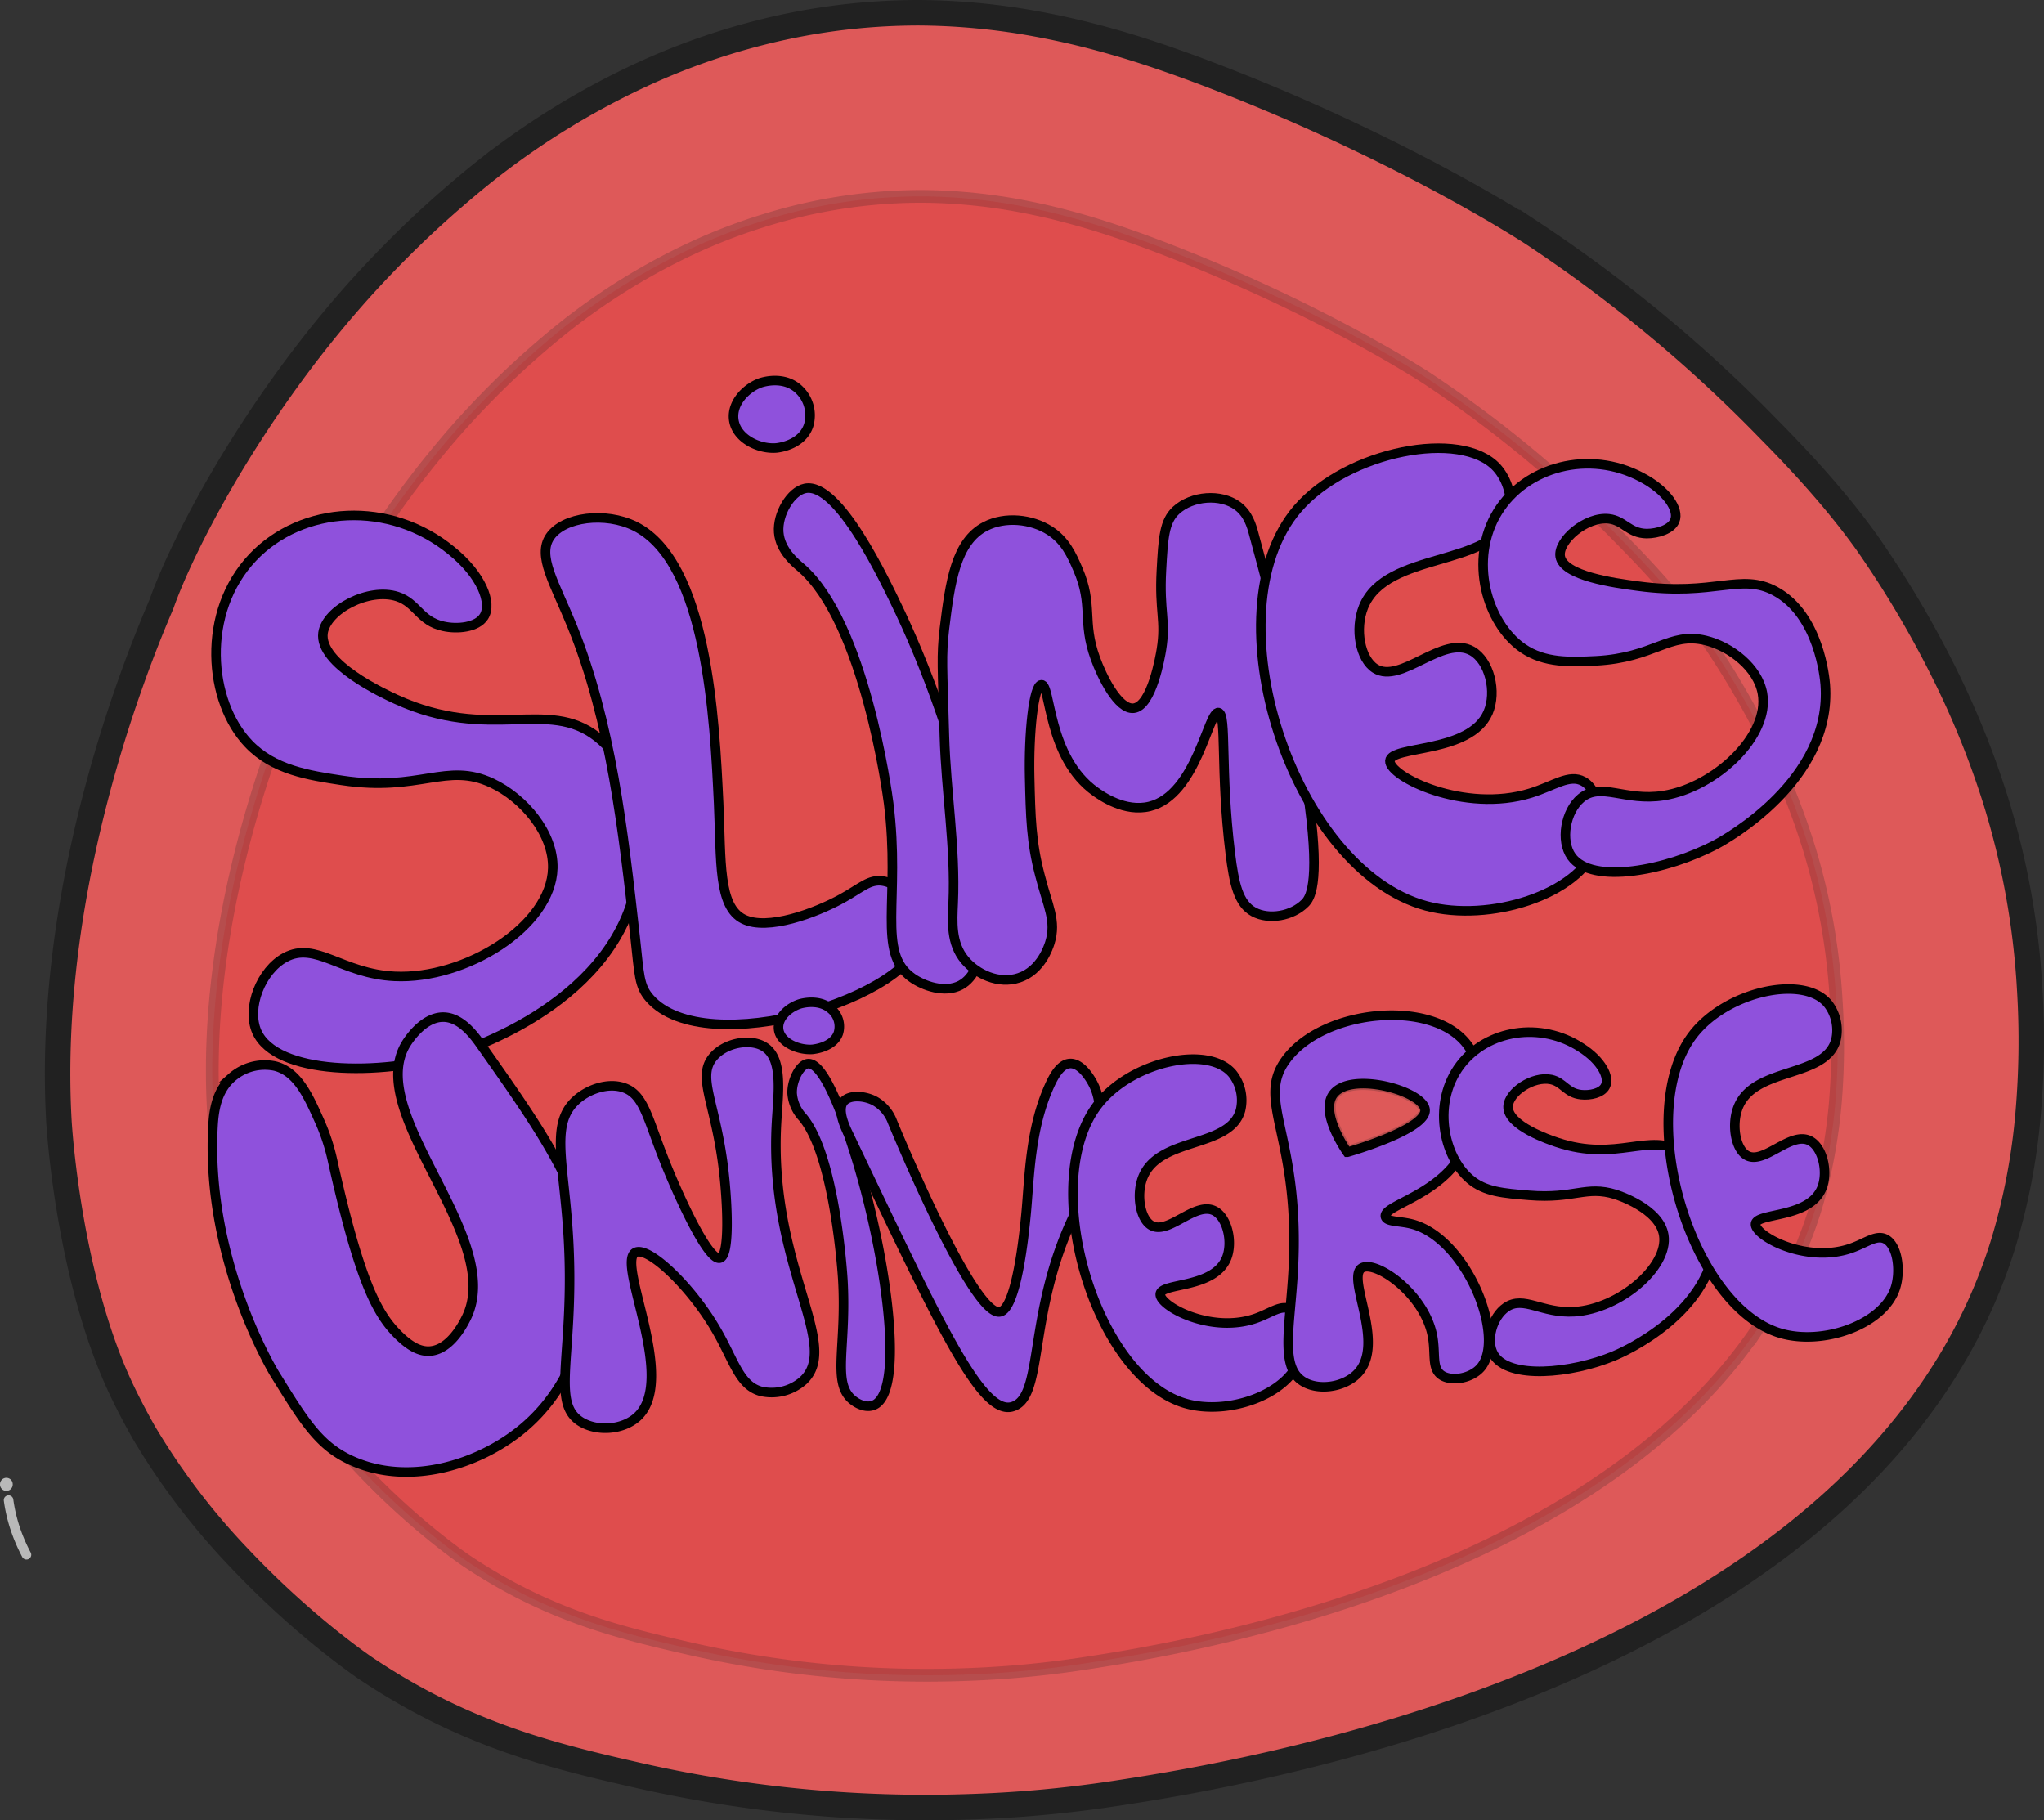 <svg xmlns="http://www.w3.org/2000/svg" viewBox="0 0 641.78 571.53"><rect x="0" y="0" width="641.78" height="571.53" fill="#333333" stroke="none"/><defs><style>.cls-1,.cls-2{fill:none;stroke:#f2f2f2;stroke-linecap:round;stroke-linejoin:round;opacity:0.7;}.cls-1,.cls-5{stroke-width:3px;}.cls-2,.cls-4{stroke-width:4px;}.cls-3{fill:#de5959;stroke-width:8px;}.cls-3,.cls-4{stroke:#212121;}.cls-3,.cls-4,.cls-5{stroke-miterlimit:10;}.cls-4{fill:#e01d1d;opacity:0.21;}.cls-5{fill:#8f51dc;stroke:#000;}</style></defs><g id="Camada_3" data-name="Camada 3"><path class="cls-1" d="M734.4,725a49.48,49.48,0,0,0,1.83,8.16,54.25,54.25,0,0,0,3.79,9" transform="translate(-731.71 -254)"/><path class="cls-2" d="M733.71,720v.1" transform="translate(-731.71 -254)"/><path class="cls-3" d="M1368.52,603.62a199.93,199.93,0,0,1-7.74,40.58q-2.13,6.93-4.81,13.5C1305.26,783,1116.06,811.88,1082.13,817.07a385.44,385.44,0,0,1-44.92,4.19,407.38,407.38,0,0,1-104.71-9.73c-26.89-6.12-54.66-12.71-86-33.75,0,0-4.83-3.25-12.24-9.22a280.78,280.78,0,0,1-27.55-25.5,217.91,217.91,0,0,1-29.88-39.37S773,697,769.7,690C753.26,655,750.34,608.32,750.21,606c-4.12-73.3,23.71-142.6,32.19-162.31h0c6.3-17.93,27.14-58.92,60.12-96.41,9.68-11,18.88-19.76,21.27-22,3.42-3.24,9.49-8.78,17.86-15.66l.49-.39a244.56,244.56,0,0,1,54.11-33.17,216,216,0,0,1,23.17-8.71c8.31-2.58,15-4.1,18.22-4.8a202,202,0,0,1,42.72-4.55,210.57,210.57,0,0,1,28.61,2.16c2.27.32,11.33,1.66,22.84,4.5.86.21,4.41,1.09,9.07,2.41,6.56,1.86,13,3.95,19.35,6.2,0,0,3.71,1.3,7.38,2.67,63.16,23.6,105.24,51.28,105.24,51.28a447.14,447.14,0,0,1,74.57,61.89c16.71,16.9,25.4,28.25,30.33,35.08a320.1,320.1,0,0,1,27.44,47.41,274.34,274.34,0,0,1,13.11,33.72A245.89,245.89,0,0,1,1369,564.5,265.43,265.43,0,0,1,1368.52,603.62Z" transform="translate(-731.71 -254)"/><path class="cls-4" d="M1308.24,568.21a202.62,202.62,0,0,0-8.79-48.76,226.38,226.38,0,0,0-10.8-27.78,263.6,263.6,0,0,0-22.59-39.06c-4.06-5.63-11.22-15-25-28.9a368.58,368.58,0,0,0-61.41-51S1145,349.91,1093,330.46c-3-1.13-6.07-2.2-6.07-2.2-5.23-1.85-10.54-3.57-15.94-5.11-3.84-1.09-6.77-1.81-7.47-2-9.48-2.34-16.94-3.44-18.81-3.71a172.4,172.4,0,0,0-23.56-1.78A166,166,0,0,0,986,319.43c-2.69.58-8.16,1.83-15,4a178.21,178.21,0,0,0-19.08,7.17,201.73,201.73,0,0,0-44.57,27.33l-.4.32c-6.89,5.67-11.88,10.23-14.71,12.91-2,1.86-9.54,9.07-17.51,18.14a303.28,303.28,0,0,0-33,45.76c-8.33,14.16-13.92,26.3-16.52,33.68-7,16.24-29.9,73.33-26.5,133.73.1,1.88,2.51,40.37,16.05,69.15,2.73,5.81,5.88,11.31,5.88,11.31a179.66,179.66,0,0,0,24.6,32.44,231.44,231.44,0,0,0,22.7,21c6.1,4.92,10.07,7.59,10.07,7.59,25.81,17.34,48.67,22.77,70.82,27.81a334.77,334.77,0,0,0,86.23,8,316,316,0,0,0,37-3.46c25.55-3.9,158-24.15,212.43-106.49a140.32,140.32,0,0,0,12.42-23.2c.23-.53.45-1.07.67-1.61q2.21-5.4,4-11.12.84-2.75,1.56-5.47.85-3.21,1.53-6.37a173,173,0,0,0,3.28-21.6A217.72,217.72,0,0,0,1308.24,568.21Zm-158.08,29.61c5.13-7.77,28.41-1.39,29,4.6s-22.51,12.82-24.39,13.35C1154.41,615.28,1146.27,603.7,1150.16,597.82Z" transform="translate(-731.71 -254)"/></g><g id="Camada_2" data-name="Camada 2"><path class="cls-5" d="M873.44,426.89C854.12,411,826.51,412.7,811.07,429c-16.31,17.22-14,45.3-1.28,58.56,7.86,8.21,18.84,9.87,29.28,11.46,24.49,3.71,32.82-5.88,47.1.85,10,4.71,19.38,15.75,19.1,26.73-.46,18.25-27.49,35-49.65,33.95-16.53-.76-24.75-11.13-34.37-5.94-7.62,4.1-12.21,15.87-8.91,23.33,6,13.56,38.43,13.94,61.1,7.22,4.43-1.31,53.44-16.63,58.56-56.86.36-2.82,3.47-30.11-12.73-42.86-15.76-12.4-33.61,1.69-63.22-11.88-3.61-1.66-24.19-11.09-22.92-20.8,1-7.34,14.4-14.36,23.34-11.45,6.18,2,7,7.71,14.43,9.33,4.4,1,10.57.37,12.73-3C886.37,443.45,882.88,434.47,873.44,426.89Z" transform="translate(-731.71 -254)"/></g><g id="Camada_1" data-name="Camada 1"><path class="cls-5" d="M904.43,422.49c-4.13,6,1.37,14.47,6.9,28.07,12.26,30.16,16.09,64.45,19.79,97.56,1.34,12.06,1.22,15.48,4.6,19.33,17.48,19.92,83.67-.25,85.59-20.25.65-6.75-5.83-15.55-12.42-16.57-4.24-.65-6.81,2.19-12.89,5.53-8.29,4.55-23.31,10.15-30.83,6.44-8-3.94-7-18.11-7.82-36.36-1.25-26.27-3.6-75.68-26.23-87C921.76,414.6,908.66,416.31,904.43,422.49Z" transform="translate(-731.71 -254)"/><path class="cls-5" d="M1018.09,561c-11.24-7.94-3.56-24.58-7.36-54.77-.31-2.44-7.54-56.93-27.61-74.09-1.53-1.3-6.46-5.23-6.91-11s3.82-12.9,8.29-13.8c10.5-2.13,25,28.79,29.91,39.11,20.3,43.15,36.38,107.64,18.87,116.89C1028.32,565.92,1021.72,563.57,1018.09,561Z" transform="translate(-731.71 -254)"/><path class="cls-5" d="M982.79,569.23c.25-.08,6-1.87,9.92,1.65a7.09,7.09,0,0,1,2.2,7.6c-1.66,4.41-7.68,4.93-8.08,5-4.4.31-10.1-2.07-10.65-6.28C975.71,573.49,979.39,570.33,982.79,569.23Z" transform="translate(-731.71 -254)"/><path class="cls-5" d="M1061.35,550c-.38,1.19-2.72,8.69-9.67,11-6.47,2.2-13.44-1.27-17-5.53-4.47-5.3-3.94-12.13-3.69-17.94.77-17.5-2.27-35-2.76-52.46-.6-21.81-1-25,0-33.6,1.8-14.69,3.54-27.41,12.89-32.21,6.13-3.15,14.47-2.35,20.25,1.38,4.8,3.1,6.83,7.58,8.74,12,5,11.53,1.24,16.32,5.52,28.08,2,5.55,7.12,16.13,12,15.64,5.76-.57,8.43-16.48,8.74-18.41,1.49-9.25-.7-11.76,0-24.84.55-10.25.89-15.44,4.6-18.87,5-4.61,14.06-5.29,19.33-1.38,3.31,2.46,4.37,6.17,5.06,8.74,4.42,16.39,6.63,24.59,7.82,31.75,1.93,11.55,4.32,23,6.45,34.52,2,10.54,2.53,13.65,3.22,18.86,3.36,25.33,0,29.44-1.38,30.84-4,4.05-11.32,5.37-16.11,2.76s-6.18-8.81-7.36-18.41c-3.2-26.07-1.08-43.57-3.68-44.18-3.22-.74-6.84,25.79-21.63,29.45-7.79,1.93-15.23-3.33-17-4.6-15.19-10.73-14-33.8-17-33.59-2.49.17-4,15.46-3.69,29,.29,12.5.47,20.35,3.23,30.83C1060.66,538.44,1063.49,543.11,1061.35,550Z" transform="translate(-731.71 -254)"/><path class="cls-5" d="M1205.38,416.05c1.67-5.5-.5-11.68-3.68-15.19-11.13-12.25-47-5.25-62.58,12.89-27.92,32.5-1.55,113.51,40.49,124.71,19.66,5.23,47.81-3.45,53.38-18.87,2.53-7,1.14-17.31-4.14-20.25-4.37-2.44-9.23,1.41-16.56,3.68-20.82,6.44-44.45-5.18-44.18-10.12s25.2-2.19,30.83-15.19c2.82-6.51.45-16.22-5.06-19.32-9.17-5.18-22.33,10.56-30.37,5.52-4.74-3-6.48-12.37-3.69-19.33C1166.94,426.86,1200.46,432.26,1205.38,416.05Z" transform="translate(-731.71 -254)"/><path class="cls-5" d="M1247.07,403.83c-16.44-8.71-36.27-3.32-45.08,10.85-9.3,15-3.4,35.05,7.81,42.81,6.94,4.8,15.18,4.37,23,4,18.37-.95,23-9.17,34.4-6.41,8,1.94,16.45,8.57,17.89,16.61,2.39,13.35-14.79,29.54-31.07,32.11-12.14,1.91-19.67-4.41-25.9.8-4.93,4.13-6.52,13.37-3,18.32,6.39,9,30,4.41,45.55-3.87,3-1.61,36.41-20.07,34.14-50.11-.15-1.9-1.91-21.81-15.66-29.3-10.93-5.94-18.93,1.67-43.16-1.61-7.53-1-23.43-3.17-24.41-9.32-.78-4.95,8.13-12.62,15.28-11.82,4.79.55,6.26,4.57,11.89,4.65,3.35,0,7.75-1.32,8.82-4.06C1259,414,1255.07,408,1247.07,403.83Z" transform="translate(-731.71 -254)"/><path class="cls-5" d="M798.58,607.7c.26-4.79,1.07-11.15,5.88-15.37A15.67,15.67,0,0,1,818,588.71c7.09,1.76,10.46,9.26,14,17.18a63.21,63.21,0,0,1,4.06,12.2c8.54,38.6,14.18,48.42,20.34,54.69,4.09,4.16,7.35,5.67,10.4,5.42,6.38-.52,10.43-8.64,11.3-10.39,12.42-25-32.1-63.85-19-85.88.46-.78,5.24-8.58,11.75-8.58,5.42,0,9.52,5.43,11.75,8.58,23.82,33.76,40.72,57.71,32.54,88.59-1.53,5.77-5.71,20.73-19.43,32.09S860,720.78,842,712.55c-10.11-4.61-14.72-12.11-24-27.11C818,685.44,796.25,650.07,798.58,607.7Z" transform="translate(-731.71 -254)"/><path class="cls-5" d="M913.94,700.31c-9.59-6.16-1.54-21.69-3.82-58.52-1.41-22.95-5.63-34.71,2.26-42.15,3.89-3.67,10.31-5.89,15.35-4.07,6.23,2.26,7.26,9.56,12.83,23.45,4.12,10.3,13.43,30.94,17.18,30,3.24-.78,2.31-17.58,1.27-26.83-2.43-21.61-8.57-29.76-3.56-36.09,3.73-4.71,11.95-6.25,16.39-3.32,5.81,3.83,4.2,14.66,3.69,23.67-2.59,45.06,20.7,70,8.23,81.15a14.91,14.91,0,0,1-13.2,3.23c-6.73-1.9-8.38-9.61-13.9-19.13-8-13.88-21.36-26.44-25.39-24.47-6.32,3.1,13.5,40.29.35,51.79C927,703.05,919,703.53,913.94,700.31Z" transform="translate(-731.71 -254)"/><path class="cls-5" d="M998.8,693c-5.68-5.61-1.24-16.75-2.46-37.32-.1-1.66-2.51-38.79-12.59-50.83a12.35,12.35,0,0,1-3.33-7.63c-.09-4,2.33-8.68,4.69-9.21,5.55-1.23,12.39,20,14.67,27.14,9.54,29.69,16.32,73.77,6.92,79.71C1004,696.51,1000.64,694.78,998.8,693Z" transform="translate(-731.71 -254)"/><path class="cls-5" d="M998.14,610.15c-1.25-2.61-3.68-7.86-1.48-10.37,1.87-2.13,6.68-1.79,9.89,0a12.47,12.47,0,0,1,5.33,6.34c1.22,3,25.11,60.66,33.63,59.8,5.43-.55,7.82-25.18,8.34-30.52,1.1-11.32,1.13-26.63,7.37-40.48,1.31-2.91,3.37-6.82,6.38-7,3.76-.26,6.79,5.38,7.2,6.15,3.6,6.69,1.86,14,1.17,16.8-3.29,13.09-4.63,19.71-6.92,24.46-15.12,31.37-9.26,57.73-19.69,60.4C1039.47,698.19,1026.09,668.65,998.14,610.15Z" transform="translate(-731.71 -254)"/><path class="cls-5" d="M1121.22,602.58a13.53,13.53,0,0,0-2.49-11.42c-7.53-9.21-31.8-3.94-42.33,9.69-18.89,24.44-1.05,85.34,27.39,93.76,13.3,3.93,32.34-2.59,36.11-14.19,1.71-5.24.77-13-2.8-15.22-3-1.83-6.25,1.06-11.21,2.77-14.08,4.84-30.06-3.89-29.88-7.61s17-1.65,20.86-11.42c1.9-4.9.3-12.19-3.43-14.53-6.2-3.89-15.1,7.94-20.54,4.15-3.21-2.23-4.39-9.29-2.5-14.53C1095.22,610.71,1117.89,614.77,1121.22,602.58Z" transform="translate(-731.71 -254)"/><path class="cls-5" d="M1175,638.32c-3.86-1-7.86-.64-8.28-2.31-.78-3.07,12.44-5.78,20.71-15.18.52-.6,1-1.22,1.52-1.87,7.19-9.64,10-24.77,5-34.46a16.77,16.77,0,0,0-1.44-2.33c-10.87-14.79-45.44-11.34-57.06,4.61-9.63,13.19,4.65,23.73,2.3,66.26-.24,4.32-.62,8.33-.94,12-.76,8.58-1.23,15.25,1,19.48a8.41,8.41,0,0,0,2.68,3c4.75,3.3,13.2,2.19,17.48-2.3,9-9.41-3.79-30.15,1.38-33.13,4.27-2.46,19.43,7.92,22.09,21.17,1.13,5.61-.3,10.18,2.76,12.42s9.44,1.2,12.43-2.3C1204.65,674,1192.25,642.79,1175,638.32Zm-20.25-22.55c-.35-.49-8.49-12.07-4.6-17.95,5.13-7.77,28.41-1.39,29,4.6S1156.64,615.24,1154.76,615.77Z" transform="translate(-731.71 -254)"/><path class="cls-5" d="M1228.26,583c-12.85-8.47-29.61-5.6-38,5.37-8.83,11.58-5.57,28.59,3,35.86,4.7,4,10.48,4.42,18.64,5.09,14.12,1.15,17.79-3.16,27-.31.71.22,13.91,4.45,15.21,12.84,1.53,9.85-13.74,23.11-28.12,24-10.15.62-15.85-5.18-21.38-1.39-4.39,3-6.43,10.5-3.92,14.85,4.54,7.88,24.38,6,37.8.41,2.62-1.09,31.56-13.64,32.07-38.56,0-1.74.15-18.62-10.58-25.36-10.44-6.54-20.43,3.23-39.41-3.13-2.31-.77-15.5-5.19-15.35-11.2.11-4.55,7.85-9.72,13.51-8.53,3.9.83,4.79,4.26,9.42,4.76,2.76.31,6.48-.46,7.59-2.64C1237.24,592.26,1234.51,587,1228.26,583Z" transform="translate(-731.71 -254)"/><path class="cls-5" d="M1308.14,580.57a13.53,13.53,0,0,0-2.49-11.41c-7.53-9.22-31.8-3.95-42.34,9.68-18.88,24.44-1,85.35,27.4,93.76,13.29,3.94,32.34-2.59,36.11-14.18,1.71-5.25.76-13-2.8-15.22-3-1.84-6.25,1.06-11.21,2.76-14.08,4.84-30.06-3.89-29.89-7.61s17-1.64,20.86-11.42c1.91-4.9.31-12.19-3.42-14.53-6.21-3.89-15.1,8-20.55,4.15-3.2-2.23-4.38-9.29-2.49-14.53C1282.13,588.7,1304.81,592.76,1308.14,580.57Z" transform="translate(-731.71 -254)"/><path class="cls-5" d="M970.38,374.23c.31-.11,7.58-2.67,12.47,2.37a11.09,11.09,0,0,1,2.77,10.92c-2.08,6.33-9.66,7.07-10.16,7.12-5.53.45-12.7-3-13.39-9C961.47,380.35,966.09,375.82,970.38,374.23Z" transform="translate(-731.71 -254)"/></g></svg>